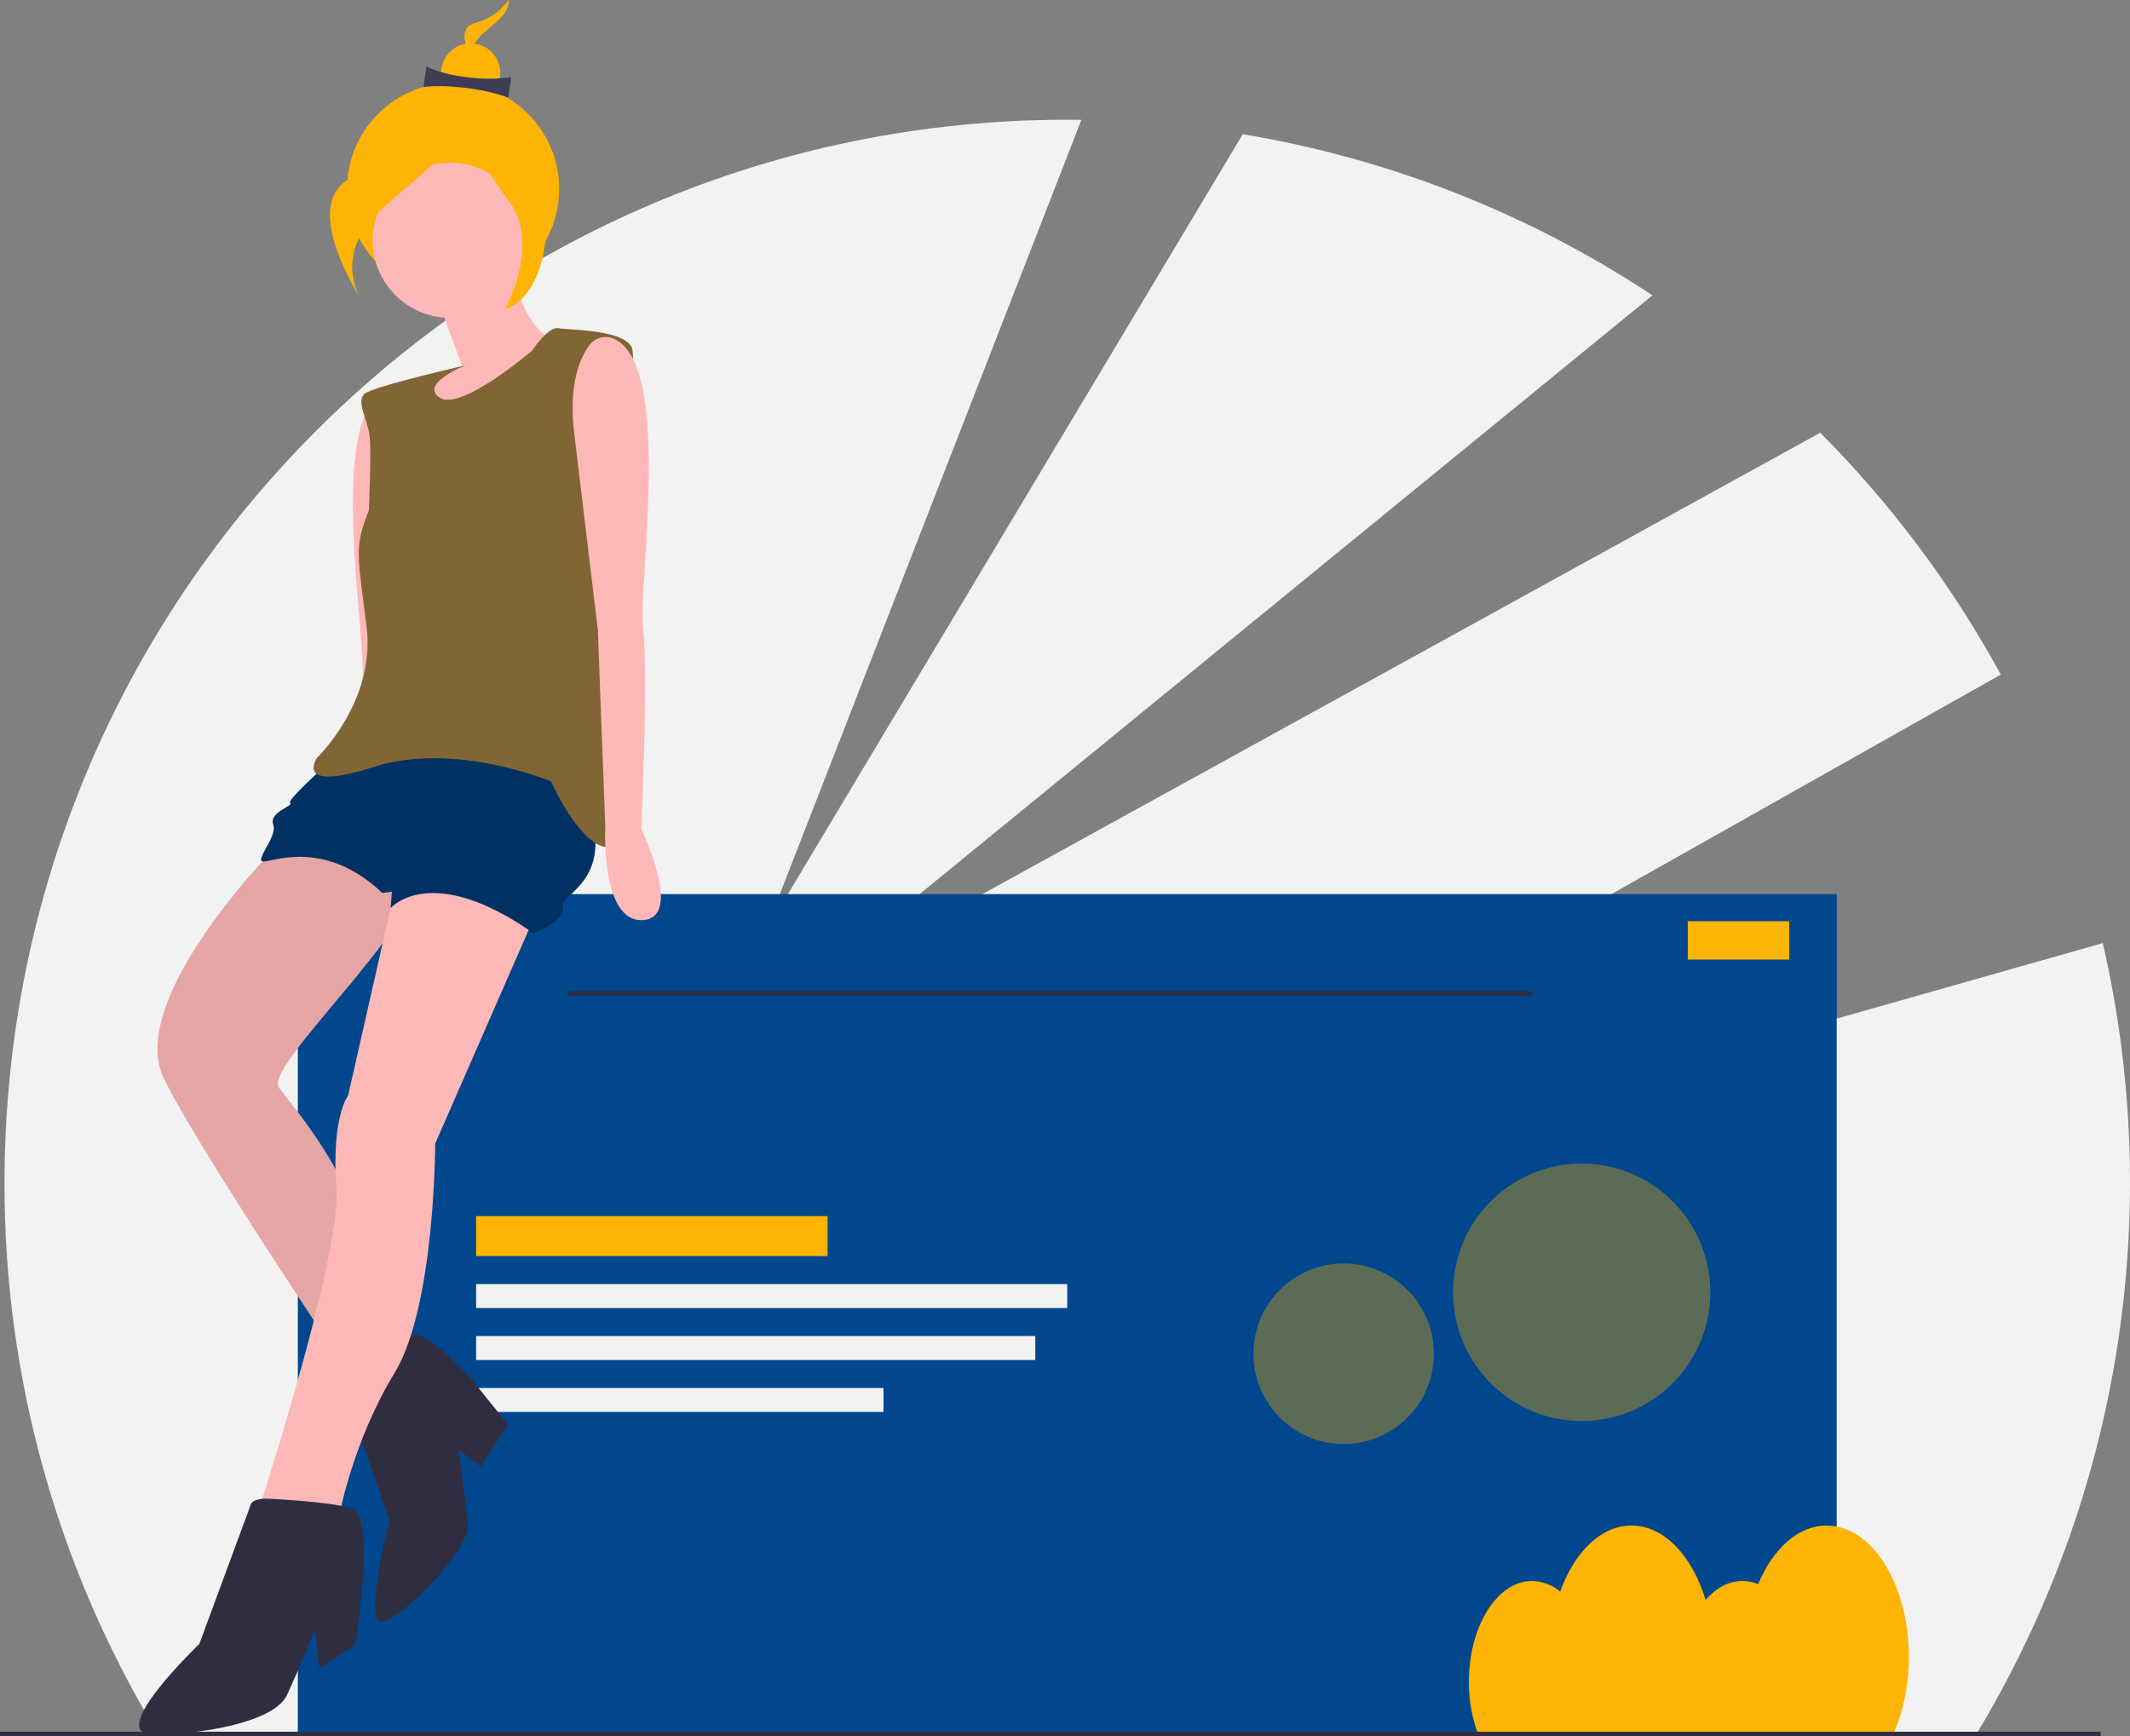 <svg width="758" height="618" viewBox="0 0 758 618" fill="none" xmlns="http://www.w3.org/2000/svg">
<rect x="0" y="0" width="758" height="618" fill="#808080" stroke="none"/>
<g clip-path="url(#clip0)">
<path d="M748.326 335.692L334.034 453.261L712.022 240.109C694.79 208.513 673.156 179.53 647.772 154.028L281.038 356.024L588.059 105.126C544.024 75.973 494.348 56.428 442.265 47.765L272.205 331.916L384.839 42.665C383.162 42.643 381.485 42.618 379.803 42.618C170.931 42.618 1.606 212.078 1.606 421.117C1.496 490.256 20.401 558.093 56.248 617.196H703.358C754.313 532.769 770.44 431.81 748.326 335.692Z" fill="#F2F2F2"/>
<path d="M653.614 318.255H105.992V617.196H653.614V318.255Z" fill="#01478D"/>
<path d="M545.214 352.81H202.347V354.417H545.214V352.81Z" fill="#2F2E41"/>
<path d="M294.515 432.872H169.426V447.098H294.515V432.872Z" fill="#FEB405"/>
<path d="M379.803 457.056H169.426V465.592H379.803V457.056Z" fill="#F2F2F2"/>
<path d="M368.431 475.55H169.426V484.086H368.431V475.55Z" fill="#F2F2F2"/>
<path d="M314.415 494.044H169.426V502.579H314.415V494.044Z" fill="#F2F2F2"/>
<path d="M679.309 589.817C679.309 563.967 666.203 543.012 650.036 543.012C639.874 543.012 630.925 551.294 625.676 563.862C623.903 563.125 622.002 562.744 620.082 562.739C615.188 562.739 610.664 565.248 606.974 569.495C602.243 553.824 592.21 543.012 580.597 543.012C569.739 543.012 560.269 552.471 555.215 566.509C552.408 564.138 548.87 562.807 545.197 562.739C532.789 562.739 522.731 578.821 522.731 598.659C522.679 605.272 523.88 611.834 526.27 618H673.406C677.11 610.16 679.309 600.4 679.309 589.817Z" fill="#FEB405"/>
<path d="M161.239 105.021C182.086 105.021 198.986 88.108 198.986 67.244C198.986 46.38 182.086 29.467 161.239 29.467C140.392 29.467 123.492 46.38 123.492 67.244C123.492 88.108 140.392 105.021 161.239 105.021Z" fill="#FEB405"/>
<path d="M137.358 138.86C138.799 138.241 140.405 138.115 141.926 138.504C143.446 138.892 144.795 139.771 145.765 141.006C149.117 145.195 153.692 154.386 151.936 172.415L145.134 242.243L144.051 312.629C144.051 312.629 133.82 345.08 118.839 344.774C103.858 344.468 131.246 313.691 131.246 313.691C131.246 313.691 127.448 257.852 129.009 241.826C130.465 226.885 116.059 148.131 137.358 138.86Z" fill="#FFB8B8"/>
<path d="M155.828 106.912L164.416 130.205L152.14 134L150.416 167.803L180.854 151.395L196.184 134.489L198.097 121.516C198.097 121.516 186.275 119.464 181.977 93.338L155.828 106.912Z" fill="#FFB8B8"/>
<path d="M98.198 301.519C98.198 301.519 44.494 355.482 58.333 383.935C72.171 412.388 139.706 511.991 139.706 511.991L157.773 488.964C157.773 488.964 140.015 476.043 131.744 445.76C123.473 415.478 104.754 394.564 99.229 387.12C93.704 379.676 151.105 327.585 146.034 314.294C140.964 301.003 98.198 301.519 98.198 301.519Z" fill="#FFB8B8"/>
<path opacity="0.1" d="M98.198 301.519C98.198 301.519 44.494 355.482 58.333 383.935C72.171 412.388 139.706 511.991 139.706 511.991L157.773 488.964C157.773 488.964 140.015 476.043 131.744 445.76C123.473 415.478 104.754 394.564 99.229 387.12C93.704 379.676 151.105 327.585 146.034 314.294C140.964 301.003 98.198 301.519 98.198 301.519Z" fill="black"/>
<path d="M131.942 495.55C131.942 495.55 126.332 506.651 128.022 511.081C129.712 515.512 138.574 541.089 138.574 541.089C138.574 541.089 129.138 578.137 135.984 577.312C142.83 576.488 167.606 551.494 166.508 542.359L163.35 516.095L171.02 522.122L180.782 507.045L167.176 490.149C167.176 490.149 152.566 474.531 148.002 475.081C143.438 475.63 131.942 495.55 131.942 495.55Z" fill="#2F2E41"/>
<path d="M142.611 314.706L139.008 323.249L123.876 389.944C123.876 389.944 117.854 397.62 119.733 422.879C121.612 448.139 89.374 545.855 89.374 545.855L88.285 565.679L107.682 563.344L120.91 538.582C120.91 538.582 125.877 512.498 140.384 488.741C154.89 464.984 154.872 407.064 154.872 407.064L193.914 317.796L163.192 302.961L142.611 314.706Z" fill="#FFB8B8"/>
<path d="M95.988 533.474C95.988 533.474 90.146 533.019 89.279 535.44C88.413 537.861 70.947 585.144 70.947 585.144C70.947 585.144 37.73 616.946 53.978 617.306C70.227 617.667 97.474 613.227 102.08 603.405C106.687 593.583 112.023 580.198 112.023 580.198L113.67 593.9L126.539 585.4C126.539 585.4 133.736 539.354 125.337 536.89C116.938 534.426 95.988 533.474 95.988 533.474Z" fill="#2F2E41"/>
<path d="M115.578 272.782C115.578 272.782 101.981 284.846 103.259 285.85C104.537 286.855 95.547 289.096 97.237 293.526C98.927 297.956 89.619 307.186 94.183 306.636C98.747 306.087 116.454 299.321 136.04 317.815L139.463 317.402L139.008 323.249C139.008 323.249 153.198 306.481 189.856 332.186C189.856 332.186 201.995 327.249 200.305 322.819C198.615 318.389 220.02 313.495 208.463 284.767C196.907 256.039 161.124 256.872 161.124 256.872L115.578 272.782Z" fill="#003162"/>
<path d="M189.244 124.899C189.244 124.899 195.129 116.081 198.689 116.811C202.249 117.541 221.716 117.1 224.821 123.677C227.927 130.254 213.137 198.479 215.514 208.619C217.891 218.759 230.512 294.855 219.651 300.796C208.79 306.738 196.092 278.147 196.092 278.147C196.092 278.147 161.948 263.723 132.968 273.005C103.989 282.287 112.885 269.631 112.885 269.631C112.885 269.631 133.646 249.755 130.488 223.491C127.331 197.227 125.915 195.08 131.251 181.695C131.251 181.695 132.203 160.728 131.516 155.019C130.83 149.309 126.583 142.87 129.732 140.174C132.88 137.478 165.557 130.068 165.557 130.068C165.557 130.068 148.992 136.696 156.524 141.582C164.056 146.467 189.244 124.899 189.244 124.899Z" fill="#816535"/>
<path d="M160.203 113.137C175.436 113.137 187.785 100.778 187.785 85.533C187.785 70.288 175.436 57.93 160.203 57.93C144.97 57.93 132.622 70.288 132.622 85.533C132.622 100.778 144.97 113.137 160.203 113.137Z" fill="#FFB8B8"/>
<path d="M218.179 120.481C216.723 119.894 215.115 119.805 213.604 120.227C212.093 120.65 210.763 121.56 209.822 122.816C206.565 127.079 202.198 136.371 204.36 154.357L212.735 224.013L215.404 294.357C215.404 294.357 213.68 328.159 228.65 327.515C243.621 326.871 228.229 295.129 228.229 295.129C228.229 295.129 230.768 239.218 228.846 223.232C227.054 208.328 239.681 129.269 218.179 120.481Z" fill="#FFB8B8"/>
<path d="M180.942 0C178.09 4.077 173.862 6.986 169.036 8.191C160.711 10.422 168.968 22.943 168.968 22.943C168.968 22.943 165.966 18.39 170.297 13.568C174.628 8.746 181.597 5.45 180.942 0Z" fill="#FEB405"/>
<path d="M167.493 36.474C173.303 36.474 178.013 31.761 178.013 25.946C178.013 20.132 173.303 15.418 167.493 15.418C161.683 15.418 156.973 20.132 156.973 25.946C156.973 31.761 161.683 36.474 167.493 36.474Z" fill="#FEB405"/>
<path d="M180.924 34.77C172.348 31.524 158.069 29.878 150.722 31.003L151.73 23.641C158.792 27.294 173.006 29.01 181.931 27.408L180.924 34.77Z" fill="#3F3D56"/>
<path d="M164.33 37.406C164.33 37.406 153.582 55.298 128.589 61.995C103.597 68.693 128.385 106.28 128.385 106.28C128.385 106.28 119.371 92.612 132.373 78.137C145.374 63.663 166.297 53.767 164.33 37.406Z" fill="#FEB405"/>
<path d="M165.183 36.319C165.183 36.319 175.508 60.894 186.843 63.217C198.179 65.54 197.319 104.371 179.592 110.194C179.592 110.194 192.518 87.43 181.469 72.163C170.421 56.896 163.442 44.827 165.183 36.319Z" fill="#FEB405"/>
<path d="M747.561 616.393H0V618H747.561V616.393Z" fill="#2F2E41"/>
<path d="M636.752 327.898H600.619V341.56H636.752V327.898Z" fill="#FEB405"/>
<path opacity="0.4" d="M562.875 505.793C588.155 505.793 608.648 485.283 608.648 459.983C608.648 434.683 588.155 414.174 562.875 414.174C537.595 414.174 517.102 434.683 517.102 459.983C517.102 485.283 537.595 505.793 562.875 505.793Z" fill="#E4A104"/>
<path opacity="0.4" d="M478.161 513.998C495.894 513.998 510.27 499.611 510.27 481.863C510.27 464.115 495.894 449.728 478.161 449.728C460.427 449.728 446.051 464.115 446.051 481.863C446.051 499.611 460.427 513.998 478.161 513.998Z" fill="#E4A104"/>
</g>
<defs>
<clipPath id="clip0">
<rect width="758" height="618" fill="white"/>
</clipPath>
</defs>
</svg>
